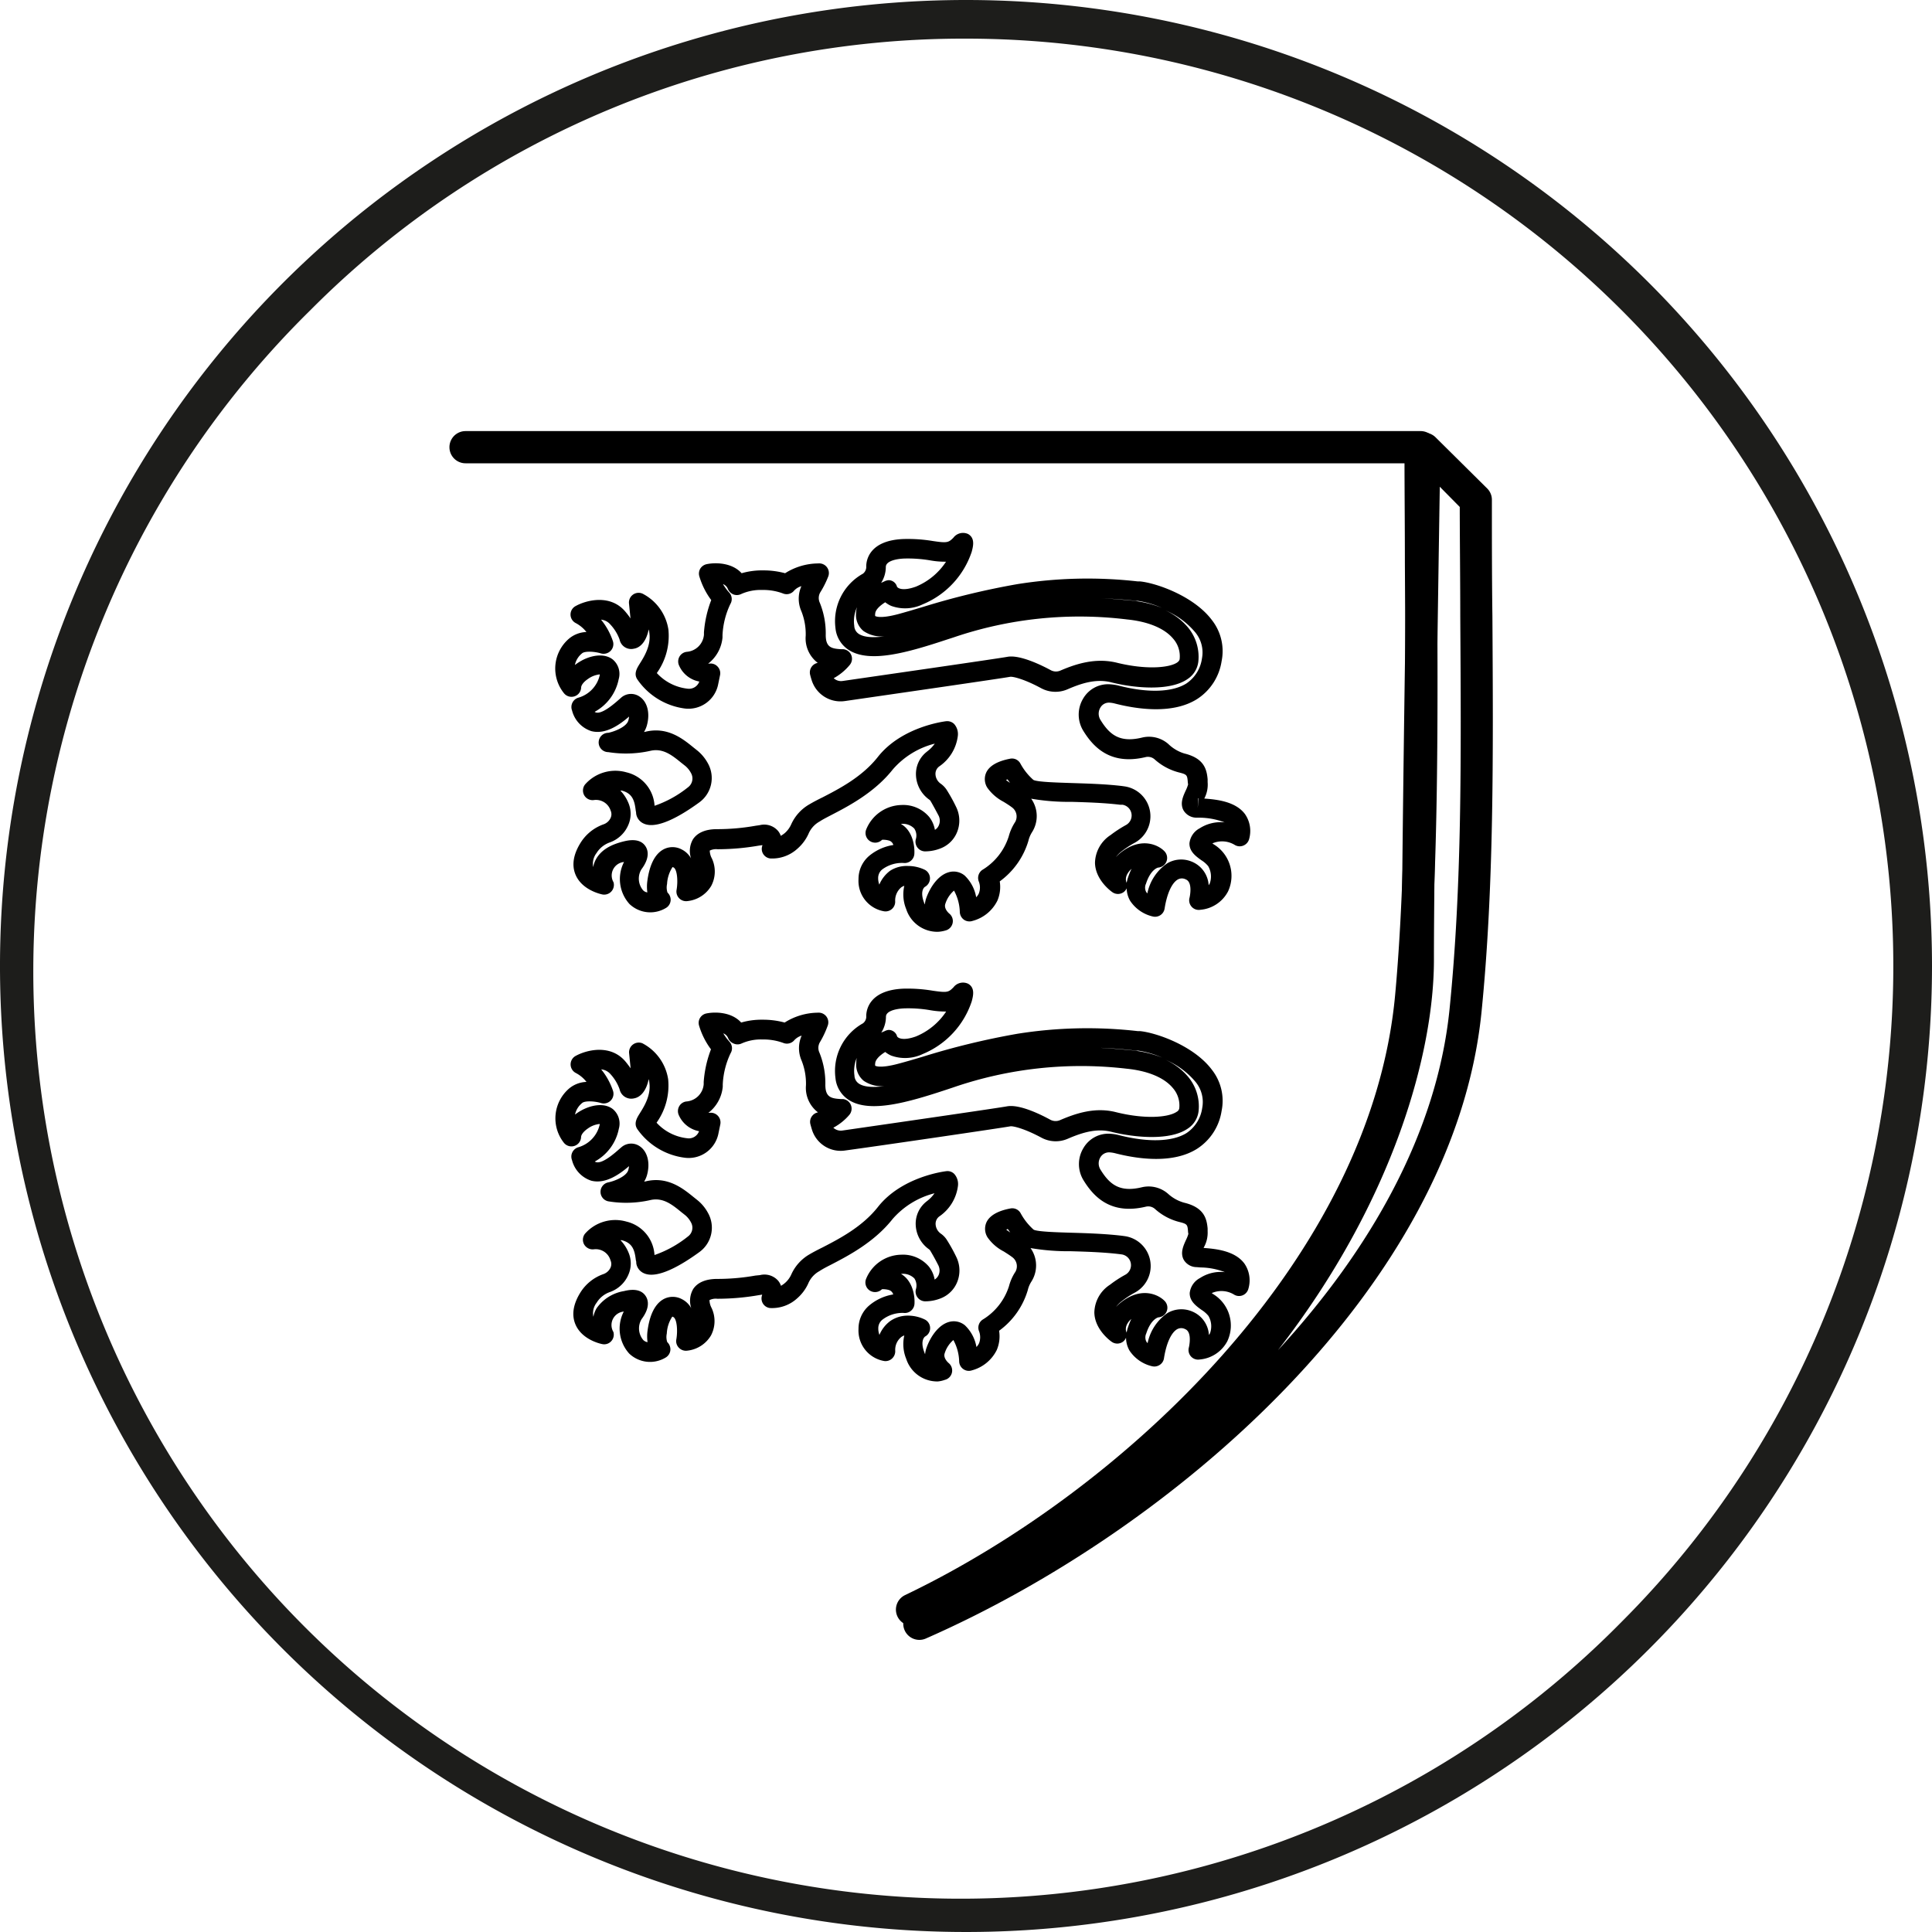 <svg id="Calque_1" data-name="Calque 1" xmlns="http://www.w3.org/2000/svg" viewBox="0 0 300 300"><defs><style>.cls-1{fill:#1d1d1b;}</style></defs><title>picto_normandie</title><path class="cls-1" d="M150,6A144,144,0,0,1,251.82,251.82,144,144,0,1,1,48.18,48.18,143,143,0,0,1,150,6m0-6A150,150,0,1,0,300,150,150,150,0,0,0,150,0Z"/><path d="M141.63,252.44a2.5,2.5,0,0,1-1.08-4.76c34-16.27,72.34-52.38,76.09-93.22,1.77-19.33,1.64-43.59,1.51-67.05,0-5.2-.05-10.38-.06-15.47H72.29a2.5,2.5,0,0,1,0-5h148.3a2.5,2.5,0,0,1,2.5,2.5c0,5.88,0,11.89.06,17.94.13,23.58.26,48-1.53,67.54-3.93,42.78-43.66,80.41-78.92,97.27A2.43,2.43,0,0,1,141.63,252.44Z"/><path d="M142.77,254.64a2.5,2.5,0,0,1-1.18-4.71c60-32.29,76.07-78.6,76.07-100.86,0-17.87,1-78.81,1-79.43a2.5,2.5,0,0,1,4.26-1.73l8,7.93a2.47,2.47,0,0,1,.74,1.77c0,6.19,0,12.2.08,18.06.13,21.62.26,42-1.69,61.47-4.28,42.71-47.73,80.37-86.29,97.29A2.49,2.49,0,0,1,142.77,254.64Zm80.8-179.06c-.25,15.79-.91,59-.91,73.49,0,14-6,37.14-24.22,60.59,14.34-15.58,24.72-33.79,26.65-53s1.8-38.53,1.66-60.94c0-5.54-.07-11.21-.08-17Z"/><path d="M145.63,144.69a5.08,5.08,0,0,1-4.91-3.51,6,6,0,0,1-.3-3.63,1.66,1.66,0,0,0-.48.24,2.68,2.68,0,0,0-.94,2.11,1.5,1.5,0,0,1-1.69,1.61,4.78,4.78,0,0,1-4-5,4.71,4.71,0,0,1,1.64-3.6,7.72,7.72,0,0,1,3.77-1.7,1,1,0,0,0-.65-.68,3.22,3.22,0,0,0-1.1-.13,1.5,1.5,0,0,1-2.47-1.59A6.05,6.05,0,0,1,140,125a5.27,5.27,0,0,1,4.29,1.86,4.48,4.48,0,0,1,.88,2,1.46,1.46,0,0,0,.64-.78,1.76,1.76,0,0,0-.06-1.42c-.53-1-1-1.86-1.29-2.34a.67.67,0,0,0-.15-.14,4.9,4.9,0,0,1-2.08-3.84,4.37,4.37,0,0,1,1.66-3.59s.08-.06.08-.07a5.29,5.29,0,0,0,1.18-1.21,12.77,12.77,0,0,0-6.51,4c-2.85,3.61-6.9,5.71-9.58,7.1-.69.36-1.3.67-1.8,1a3.94,3.94,0,0,0-1.73,1.94,6.76,6.76,0,0,1-1.7,2.27,5.8,5.8,0,0,1-4.23,1.52,1.49,1.49,0,0,1-1.22-2s0,0,0-.07l-.56.08a37.7,37.7,0,0,1-6.39.56,2.21,2.21,0,0,0-1.22.21,2.7,2.7,0,0,0,.33,1.22,4.78,4.78,0,0,1-.1,4.26,4.88,4.88,0,0,1-3.69,2.36,1.5,1.5,0,0,1-1.29-.44,1.48,1.48,0,0,1-.4-1.31c.24-1.38.09-3.19-.47-3.47a.64.64,0,0,0-.16-.06,5.33,5.33,0,0,0-.85,2.63,2.5,2.5,0,0,0,.07,1.33,1.53,1.53,0,0,1,.49,1.16,1.49,1.49,0,0,1-.77,1.25,4.69,4.69,0,0,1-5.63-.64,5.78,5.78,0,0,1-.84-6.52A2.1,2.1,0,0,0,95.27,137a1.51,1.51,0,0,1-1.74,1.89c-.32-.07-3.11-.69-4.13-3-.64-1.45-.41-3.12.7-4.94A6.94,6.94,0,0,1,93.72,128a1.89,1.89,0,0,0,1.1-1,1.38,1.38,0,0,0,0-1.13,2.39,2.39,0,0,0-2.66-1.63,1.5,1.5,0,0,1-1.46-.78,1.52,1.52,0,0,1,.15-1.65,6.26,6.26,0,0,1,6.44-1.88,5.67,5.67,0,0,1,4.35,5.19,17.15,17.15,0,0,0,5.18-2.86,1.7,1.7,0,0,0,.5-2.18,3.72,3.72,0,0,0-.89-1.13l-.67-.53c-1.39-1.13-2.82-2.29-4.78-1.83a17.34,17.34,0,0,1-6.52.2,1.5,1.5,0,0,1,0-3c.89-.18,2.82-.89,3.11-1.92a3.22,3.22,0,0,0,.11-.6c-1.32,1.14-3.57,2.85-5.85,2.26a4.52,4.52,0,0,1-3-3.2,1.51,1.51,0,0,1,1-2,4.74,4.74,0,0,0,3.3-3.5.52.52,0,0,0,0-.11,3.78,3.78,0,0,0-1.82.7c-.73.49-1.06,1-1.07,1.33a1.5,1.5,0,0,1-2.7.85,6.1,6.1,0,0,1,.85-8.46,4.42,4.42,0,0,1,2.67-1,5.18,5.18,0,0,0-1.66-1.39,1.49,1.49,0,0,1,0-2.65c1.66-.92,5.42-1.9,7.75.93.29.35.54.67.75,1V96l-.23-2.3a1.5,1.5,0,0,1,2.12-1.51,7.55,7.55,0,0,1,4,5.57,9.92,9.92,0,0,1-1.8,6.75,7.62,7.62,0,0,0,4.78,2.43,1.7,1.7,0,0,0,1.82-1.11,4.26,4.26,0,0,1-3.17-2.55,1.52,1.52,0,0,1,.11-1.36,1.5,1.5,0,0,1,1.16-.71,2.9,2.9,0,0,0,2.62-2.67l0-.36a17.57,17.57,0,0,1,1.13-5,11.79,11.79,0,0,1-1.86-3.73,1.51,1.51,0,0,1,.17-1.17,1.54,1.54,0,0,1,1-.68c1.36-.28,3.91-.25,5.41,1.41a11.33,11.33,0,0,1,3.33-.44,12.75,12.75,0,0,1,3.42.44,9.71,9.71,0,0,1,5.15-1.52,1.5,1.5,0,0,1,1.56,2A14.52,14.52,0,0,1,127.36,92a1.76,1.76,0,0,0-.06,1.6,12.62,12.62,0,0,1,.92,5c0,1.93.9,2.12,2.39,2.21l.34,0a1.49,1.49,0,0,1,1,2.44,8.55,8.55,0,0,1-2.49,2.06,1.66,1.66,0,0,0,1.39.43c5.59-.81,24-3.46,25.58-3.75,1.94-.36,5.36,1.33,6.74,2.08a1.71,1.71,0,0,0,1.48.06c2.48-1.07,5.45-2,8.67-1.25,4.55,1.14,8.2.84,9.46,0,.37-.26.39-.47.4-.57a4.12,4.12,0,0,0-1-3.12c-1.33-1.61-3.87-2.67-7.15-3A60.66,60.66,0,0,0,148,99l-.84.27c-6.21,2.06-12.06,3.74-15.33,1.68a4.55,4.55,0,0,1-2.1-3.43A8.44,8.44,0,0,1,134,89.08a1.33,1.33,0,0,0,.51-1.15c0-.94.48-4,5.72-4.23a23.75,23.75,0,0,1,4.63.31c1.82.27,2.31.28,2.87-.22.11-.09.22-.2.31-.29a1.87,1.87,0,0,1,2.3-.57c1.1.65.77,1.9.55,2.74a13.41,13.41,0,0,1-7.61,8.17,6.32,6.32,0,0,1-4.9.24,4,4,0,0,1-.92-.56c-.75.47-1.54,1.14-1.56,1.79a.87.87,0,0,0,0,.34s.63.5,3.61-.3c1.21-.33,2.45-.7,3.79-1.1A118.35,118.35,0,0,1,158,90.7a69.15,69.15,0,0,1,18.66-.42l.35,0c2.5.24,8.36,2.26,11.17,6a7.82,7.82,0,0,1,1.51,6.39,8.51,8.51,0,0,1-3.79,5.87c-3.67,2.33-9,1.67-12.76.71a4.24,4.24,0,0,0-.83-.14,1.53,1.53,0,0,0-1.44.76,1.82,1.82,0,0,0,0,1.9c1.43,2.33,3,3.6,6.47,2.76a4.56,4.56,0,0,1,4.08,1A6.12,6.12,0,0,0,183.9,117c3.06.74,3.48,2.44,3.62,4,0,.14,0,.29,0,.44A4.61,4.61,0,0,1,187,124l0,0c1.92.14,4.85.44,6.32,2.41a4.59,4.59,0,0,1,.64,3.89,1.5,1.5,0,0,1-.89,1,1.48,1.48,0,0,1-1.37-.12,3.78,3.78,0,0,0-3.44-.22l.16.12a5.72,5.72,0,0,1,2.27,7.34,5.35,5.35,0,0,1-4.29,2.85,1.47,1.47,0,0,1-1.36-.47,1.49,1.49,0,0,1-.33-1.4s.57-2.37-.57-2.84a1.3,1.3,0,0,0-1.24,0c-.94.53-1.7,2.22-2.06,4.52a1.5,1.5,0,0,1-1.8,1.24,5.77,5.77,0,0,1-3.55-2.44,4,4,0,0,1-.54-1.94,1.54,1.54,0,0,1-.45.57,1.5,1.5,0,0,1-1.81,0c-.27-.19-2.62-1.94-2.66-4.55a5.29,5.29,0,0,1,2.43-4.3,18.88,18.88,0,0,1,2.36-1.54,1.69,1.69,0,0,0-.51-3.16l-.39,0c-2.47-.3-5.16-.38-7.53-.45a34.13,34.13,0,0,1-6.27-.49,4.66,4.66,0,0,1,.11,5.24,4.39,4.39,0,0,0-.54,1.3,12,12,0,0,1-4.45,6.3,5.42,5.42,0,0,1-.37,3,6,6,0,0,1-3.86,3.14,1.51,1.51,0,0,1-1.32-.18,1.55,1.55,0,0,1-.65-1.16,7.37,7.37,0,0,0-.9-3.37,4.49,4.49,0,0,0-1.35,2.06c-.27.77.59,1.49.6,1.5a1.49,1.49,0,0,1,.53,1.5,1.51,1.51,0,0,1-1.12,1.14A4.93,4.93,0,0,1,145.63,144.69ZM141,134.47a6,6,0,0,1,2.6.59,1.5,1.5,0,0,1,0,2.66c-.09.07-.78.64-.12,2.42a2.88,2.88,0,0,0,.13.31,4.27,4.27,0,0,1,.22-1c.54-1.54,1.77-3.52,3.46-4a2.69,2.69,0,0,1,2.51.51,6.09,6.09,0,0,1,1.78,3.36,1.87,1.87,0,0,0,.41-.58,2.53,2.53,0,0,0,0-1.85,1.52,1.52,0,0,1,.54-1.81,9.38,9.38,0,0,0,4.11-5.22,7.68,7.68,0,0,1,1-2.23,1.75,1.75,0,0,0-.54-2.29c-.41-.31-.85-.58-1.27-.84a7.11,7.11,0,0,1-2.53-2.2,2.49,2.49,0,0,1-.15-2.36c.75-1.57,3.07-2,3.76-2.14a1.48,1.48,0,0,1,1.55.79,9.28,9.28,0,0,0,2,2.51c.59.33,3.56.41,5.94.49s5.19.15,7.8.46l.5.07a4.69,4.69,0,0,1,1.45,8.77,14.54,14.54,0,0,0-1.94,1.27,4.87,4.87,0,0,0-.94.93,7.31,7.31,0,0,1,1.16-1c3-2.09,5.49-.85,6.39.1a1.5,1.5,0,0,1-1,2.53s-1.14.24-1.87,2.5a1.42,1.42,0,0,0,0,1.23,1.46,1.46,0,0,0,.21.28,7.41,7.41,0,0,1,3.13-4.7,4.27,4.27,0,0,1,3.85-.2,4.21,4.21,0,0,1,2.54,3.62,1.41,1.41,0,0,0,.18-.29,3.21,3.21,0,0,0-.25-2.66,4.29,4.29,0,0,0-1.07-.93c-.83-.6-1.88-1.35-1.84-2.64a3,3,0,0,1,1.6-2.32,6,6,0,0,1,3.86-.91,11.21,11.21,0,0,0-3.78-.73l-.58,0h0a2.36,2.36,0,0,1-2-1.1c-.62-1.07-.1-2.21.32-3.12a5.82,5.82,0,0,0,.37-.95,2.71,2.71,0,0,1-.06-.49c-.09-.92-.11-1.06-1.34-1.36a9,9,0,0,1-3.76-2,1.58,1.58,0,0,0-1.39-.4c-5.62,1.37-8.25-1.68-9.74-4.09a4.82,4.82,0,0,1,0-5,4.47,4.47,0,0,1,4.2-2.2,7.37,7.37,0,0,1,1.37.22c4.56,1.16,8.26,1,10.42-.33a5.6,5.6,0,0,0,2.45-3.91,4.89,4.89,0,0,0-1-4,12.27,12.27,0,0,0-4.65-3.45,10,10,0,0,1,3.44,2.59,7.14,7.14,0,0,1,1.65,5.32,3.74,3.74,0,0,1-1.66,2.73c-2.7,1.9-8.11,1.47-11.92.51-2.35-.58-4.63.18-6.75,1.1a4.7,4.7,0,0,1-4.09-.18c-2.68-1.45-4.4-1.82-4.78-1.77-1.63.29-18.51,2.73-25.69,3.77a4.69,4.69,0,0,1-5.15-3.23c-.17-.54-.24-.84-.24-.84a1.51,1.51,0,0,1,1.18-1.86,4.77,4.77,0,0,1-1.87-4.21,9.6,9.6,0,0,0-.67-3.8,4.81,4.81,0,0,1,0-3.9,2.43,2.43,0,0,0-1.13.69,1.49,1.49,0,0,1-1.71.45,8.69,8.69,0,0,0-3.24-.55,7.41,7.41,0,0,0-3.27.63,1.5,1.5,0,0,1-1.21.06,1.58,1.58,0,0,1-.86-.86,1.29,1.29,0,0,0-.76-.74q.25.42.57.84c.14.18.27.33.39.46a1.49,1.49,0,0,1,.19,1.79,12.61,12.61,0,0,0-1.22,4.84l0,.36a5.78,5.78,0,0,1-2.23,4.06h.15a1.46,1.46,0,0,1,1.31.45,1.48,1.48,0,0,1,.39,1.33l-.3,1.46a4.7,4.7,0,0,1-5.23,3.72A10.61,10.61,0,0,1,99,105.55c-.65-.91-.1-1.78.34-2.49.67-1.06,1.8-2.85,1.48-4.86,0-.16-.06-.32-.09-.47-.33,1.68-1.17,2.83-2.31,3a1.83,1.83,0,0,1-2.21-1.42A6.72,6.72,0,0,0,94.8,97a2.15,2.15,0,0,0-1.47-.78,10.55,10.55,0,0,1,1.85,3.37,1.5,1.5,0,0,1-.38,1.49,1.52,1.52,0,0,1-1.49.38c-1-.31-2.53-.39-2.94,0a3.11,3.11,0,0,0-1.1,1.8,8.14,8.14,0,0,1,1.41-.87c1.74-.81,3.4-.81,4.45,0a2.92,2.92,0,0,1,.94,3.07,7.39,7.39,0,0,1-3.73,5.07.65.65,0,0,0,.22.11c.67.17,1.86-.5,3.54-2l.41-.36a2.33,2.33,0,0,1,2.78-.13c1.24.81,1.69,2.59,1.15,4.52a4.1,4.1,0,0,1-.44,1l.28-.06c3.4-.8,5.78,1.14,7.36,2.42l.6.48a6.65,6.65,0,0,1,1.67,2,4.67,4.67,0,0,1-1.33,6.09c-2.74,2-6.45,4.19-8.54,3.32a2,2,0,0,1-1.26-1.58q0-.19-.06-.45c-.18-1.5-.46-2.69-2.19-3.13l-.2,0a6.14,6.14,0,0,1,1.22,1.85,4.32,4.32,0,0,1,0,3.52,4.9,4.9,0,0,1-2.83,2.67,4,4,0,0,0-2.09,1.66,2.74,2.74,0,0,0-.52,2.18l0,0a4.18,4.18,0,0,1,.49-1.32c1-1.69,2.89-2.33,4.26-2.67,1.63-.41,2.77-.16,3.37.76.36.54.76,1.73-.63,3.58a2.79,2.79,0,0,0,.25,3.24,1.08,1.08,0,0,0,.67.34,6.6,6.6,0,0,1,0-1.77c.23-1.75.84-4,2.49-4.9a3,3,0,0,1,2.84,0,3.41,3.41,0,0,1,1.46,1.4,3.61,3.61,0,0,1,.31-3c.68-1,1.93-1.55,3.72-1.55a34.1,34.1,0,0,0,6-.53l.63-.09a2.84,2.84,0,0,1,2.84.89,2.47,2.47,0,0,1,.43.77,4.8,4.8,0,0,0,.61-.42,3.9,3.9,0,0,0,1-1.35,6.81,6.81,0,0,1,2.86-3.14c.54-.32,1.2-.67,2-1.06,2.6-1.34,6.16-3.18,8.6-6.28,3.7-4.7,10.33-5.52,10.61-5.55a1.54,1.54,0,0,1,1.24.43,2.36,2.36,0,0,1,.57,1.86,6.73,6.73,0,0,1-2.9,4.74,1.42,1.42,0,0,0-.57,1.2,1.89,1.89,0,0,0,.8,1.46,3.57,3.57,0,0,1,.92.94,25.12,25.12,0,0,1,1.48,2.67,4.77,4.77,0,0,1,.19,3.83,4.51,4.51,0,0,1-2.58,2.61,6.56,6.56,0,0,1-2.46.47,1.5,1.5,0,0,1-1.41-1.86,1.94,1.94,0,0,0-.24-1.69,2.48,2.48,0,0,0-2.07-.71c1.78,1,2.17,3.32,2.09,4.66a1.51,1.51,0,0,1-1.68,1.4,5.13,5.13,0,0,0-3.3,1,1.7,1.7,0,0,0-.64,1.36,2.74,2.74,0,0,0,.18,1,5.17,5.17,0,0,1,1.69-2.16A4.76,4.76,0,0,1,141,134.47Zm-37.56,3.95Zm0,0Zm0,0Zm0,0h0Zm72.26-3.51c-1.08,1-.88,1.79-.82,2a.7.7,0,0,1,.06.19c.05-.24.11-.49.19-.75A10.42,10.42,0,0,1,175.71,134.9Zm-77.4-1.41Zm38.94-3.55h0Zm0,0Zm48.81-6-.07,1.5.13-1.48Zm-29.84-2.84a7.19,7.19,0,0,0,.62.45l-.38-.54ZM133.08,94.28a5.16,5.16,0,0,0-.43,2.9,1.55,1.55,0,0,0,.73,1.27c.93.59,2.58.59,4.46.29a5,5,0,0,1-3.75-.75,3.22,3.22,0,0,1-1.16-2.79A3.41,3.41,0,0,1,133.08,94.28ZM171,92.89c1.49.08,2.92.2,4.33.33a17.55,17.55,0,0,1,5.09,1.17,15,15,0,0,0-3.74-1.09l-.36,0C175.15,93.15,173.31,93,171,92.89Zm-33-2.8a1.24,1.24,0,0,1,.53.12,1.35,1.35,0,0,1,.75.88c.16.3,1,.71,2.95,0a10.32,10.32,0,0,0,4.67-3.87,12.65,12.65,0,0,1-2.43-.2,20.82,20.82,0,0,0-4.08-.29c-1.36.06-2.83.43-2.84,1.3a4.61,4.61,0,0,1-.73,2.48l.5-.23A1.81,1.81,0,0,1,138,90.09Z"/><path d="M145.63,214.51a5.06,5.06,0,0,1-4.91-3.5,6,6,0,0,1-.3-3.64,1.7,1.7,0,0,0-.48.25,2.56,2.56,0,0,0-.93,2.12,1.53,1.53,0,0,1-.48,1.2,1.49,1.49,0,0,1-1.22.4,4.8,4.8,0,0,1-4-5,4.73,4.73,0,0,1,1.64-3.61A7.7,7.7,0,0,1,138.7,201a1,1,0,0,0-.65-.68,3.22,3.22,0,0,0-1.1-.13,1.52,1.52,0,0,1-1.65.33,1.49,1.49,0,0,1-.82-1.92,6,6,0,0,1,5.48-3.77,5.27,5.27,0,0,1,4.29,1.86,4.44,4.44,0,0,1,.88,2,1.61,1.61,0,0,0,.65-.78,1.8,1.8,0,0,0-.07-1.42c-.53-1.05-1-1.86-1.29-2.34a1.06,1.06,0,0,0-.15-.15,4.88,4.88,0,0,1-2.08-3.83,4.37,4.37,0,0,1,1.66-3.59l.1-.08a5.36,5.36,0,0,0,1.16-1.21,12.83,12.83,0,0,0-6.51,4c-2.85,3.61-6.9,5.71-9.58,7.1-.69.35-1.3.67-1.8,1a3.94,3.94,0,0,0-1.73,1.94,6.76,6.76,0,0,1-1.7,2.27,5.77,5.77,0,0,1-4.23,1.51,1.48,1.48,0,0,1-1.1-.71,1.52,1.52,0,0,1-.12-1.3.64.64,0,0,0,0-.07l-.57.09a37.64,37.64,0,0,1-6.38.55,2.21,2.21,0,0,0-1.22.21,2.7,2.7,0,0,0,.33,1.23,4.78,4.78,0,0,1-.1,4.26,4.88,4.88,0,0,1-3.69,2.36,1.51,1.51,0,0,1-1.29-.45,1.46,1.46,0,0,1-.4-1.3c.24-1.38.09-3.2-.47-3.47a.35.35,0,0,0-.16-.06,5.21,5.21,0,0,0-.85,2.62,2.49,2.49,0,0,0,.07,1.33,1.55,1.55,0,0,1,.49,1.17,1.5,1.5,0,0,1-.77,1.25,4.69,4.69,0,0,1-5.63-.64,5.78,5.78,0,0,1-.84-6.52,2.1,2.1,0,0,0-1.61,3.17,1.5,1.5,0,0,1-.34,1.43,1.47,1.47,0,0,1-1.4.45c-.32-.06-3.11-.69-4.13-3-.64-1.46-.41-3.12.7-4.94a6.91,6.91,0,0,1,3.62-2.93,1.91,1.91,0,0,0,1.1-1,1.38,1.38,0,0,0,0-1.13A2.38,2.38,0,0,0,92.15,194a1.54,1.54,0,0,1-1.46-.79,1.51,1.51,0,0,1,.15-1.64,6.26,6.26,0,0,1,6.44-1.88,5.67,5.67,0,0,1,4.35,5.19,17.28,17.28,0,0,0,5.18-2.87,1.68,1.68,0,0,0,.5-2.17,3.72,3.72,0,0,0-.89-1.13l-.67-.53c-1.38-1.13-2.82-2.29-4.78-1.83a17,17,0,0,1-6.52.19,1.5,1.5,0,0,1,0-2.94c.89-.18,2.82-.9,3.11-1.92a3.22,3.22,0,0,0,.11-.6c-1.32,1.13-3.57,2.84-5.85,2.26a4.52,4.52,0,0,1-3-3.2,1.51,1.51,0,0,1,1-2,4.76,4.76,0,0,0,3.3-3.5.52.52,0,0,0,0-.11,3.74,3.74,0,0,0-1.82.69c-.73.5-1.06,1-1.07,1.34a1.5,1.5,0,0,1-2.7.85A6.11,6.11,0,0,1,88.4,169a4.41,4.41,0,0,1,2.67-1,5.05,5.05,0,0,0-1.66-1.39,1.5,1.5,0,0,1,0-2.66c1.66-.91,5.42-1.89,7.75.93.29.36.54.68.75,1v-.12l-.23-2.3A1.51,1.51,0,0,1,99.75,162a7.6,7.6,0,0,1,4,5.58,9.92,9.92,0,0,1-1.8,6.75,7.56,7.56,0,0,0,4.78,2.42,1.69,1.69,0,0,0,1.82-1.1,4.28,4.28,0,0,1-3.17-2.55,1.52,1.52,0,0,1,.11-1.36,1.47,1.47,0,0,1,1.16-.71,2.91,2.91,0,0,0,2.62-2.68l0-.35a17.63,17.63,0,0,1,1.13-5.06,11.79,11.79,0,0,1-1.86-3.72,1.49,1.49,0,0,1,1.14-1.85c1.36-.28,3.91-.25,5.41,1.41a11.33,11.33,0,0,1,3.33-.44,12.75,12.75,0,0,1,3.42.44,9.79,9.79,0,0,1,5.15-1.53,1.5,1.5,0,0,1,1.56,1.95,14.77,14.77,0,0,1-1.25,2.66,1.74,1.74,0,0,0-.06,1.59,12.64,12.64,0,0,1,.92,5c0,1.93.9,2.12,2.39,2.21l.34,0a1.5,1.5,0,0,1,1,2.45,8.56,8.56,0,0,1-2.49,2,1.7,1.7,0,0,0,1.39.44c11.51-1.66,24.28-3.52,25.58-3.76,2-.36,5.37,1.34,6.74,2.09a1.74,1.74,0,0,0,1.48.06c2.48-1.07,5.45-2.06,8.67-1.25,4.55,1.14,8.2.83,9.47-.06a.73.73,0,0,0,.39-.57,4.1,4.1,0,0,0-1-3.11c-1.33-1.61-3.87-2.67-7.15-3A61,61,0,0,0,148,168.86l-.84.28c-6.21,2.06-12.06,3.74-15.33,1.68a4.56,4.56,0,0,1-2.1-3.43A8.47,8.47,0,0,1,134,158.9a1.3,1.3,0,0,0,.51-1.14c0-.94.48-4,5.72-4.24a23.63,23.63,0,0,1,4.63.32c1.82.26,2.3.28,2.87-.22l.31-.29a1.86,1.86,0,0,1,2.3-.57c1.1.64.77,1.9.55,2.73a13.39,13.39,0,0,1-7.61,8.18,6.36,6.36,0,0,1-4.9.24,4,4,0,0,1-.92-.56c-.75.46-1.54,1.14-1.56,1.79a.87.87,0,0,0,0,.34s.63.49,3.61-.31c1.21-.32,2.46-.69,3.8-1.09A117.41,117.41,0,0,1,158,160.52a69,69,0,0,1,18.66-.41l.35,0c2.5.24,8.36,2.25,11.17,6a7.8,7.8,0,0,1,1.51,6.39,8.51,8.51,0,0,1-3.79,5.87c-3.66,2.33-9,1.67-12.76.7a4.92,4.92,0,0,0-.83-.13,1.56,1.56,0,0,0-1.44.76,1.82,1.82,0,0,0,0,1.9c1.43,2.33,3,3.6,6.47,2.75a4.57,4.57,0,0,1,4.08,1.06,6.11,6.11,0,0,0,2.48,1.35c3.06.74,3.48,2.45,3.62,4,0,.14,0,.29,0,.43a4.65,4.65,0,0,1-.61,2.54l0,.05c1.91.14,4.84.44,6.31,2.41a4.59,4.59,0,0,1,.64,3.89,1.52,1.52,0,0,1-.89,1.05,1.48,1.48,0,0,1-1.37-.12,3.74,3.74,0,0,0-3.44-.22l.16.12a5.71,5.71,0,0,1,2.27,7.33,5.35,5.35,0,0,1-4.29,2.86,1.49,1.49,0,0,1-1.69-1.88s.57-2.37-.57-2.83a1.31,1.31,0,0,0-1.24,0c-.94.53-1.7,2.22-2.06,4.53a1.46,1.46,0,0,1-.63,1,1.51,1.51,0,0,1-1.17.24,5.77,5.77,0,0,1-3.55-2.44,4.07,4.07,0,0,1-.54-2,1.59,1.59,0,0,1-.46.61,1.5,1.5,0,0,1-1.8,0c-.27-.19-2.62-1.94-2.66-4.54a5.27,5.27,0,0,1,2.43-4.3,17.82,17.82,0,0,1,2.36-1.54,1.69,1.69,0,0,0-.51-3.16l-.38-.05c-2.48-.3-5.17-.38-7.54-.45a35.06,35.06,0,0,1-6.27-.49,4.66,4.66,0,0,1,.11,5.24,4.27,4.27,0,0,0-.54,1.3,12,12,0,0,1-4.45,6.3,5.39,5.39,0,0,1-.37,3,6.05,6.05,0,0,1-3.86,3.15,1.48,1.48,0,0,1-1.32-.19,1.52,1.52,0,0,1-.65-1.16,7.32,7.32,0,0,0-.9-3.36,4.43,4.43,0,0,0-1.35,2.06c-.27.76.59,1.49.6,1.5a1.5,1.5,0,0,1-.59,2.63A4.4,4.4,0,0,1,145.63,214.51ZM141,204.29a6,6,0,0,1,2.6.6,1.49,1.49,0,0,1,.83,1.31,1.47,1.47,0,0,1-.79,1.34c-.09.07-.78.65-.12,2.42a2.37,2.37,0,0,0,.13.32,4.16,4.16,0,0,1,.22-1c.54-1.55,1.77-3.52,3.46-4a2.72,2.72,0,0,1,2.51.52,6.06,6.06,0,0,1,1.78,3.36,2,2,0,0,0,.42-.61,2.64,2.64,0,0,0,0-1.8,1.5,1.5,0,0,1,.53-1.83,9.38,9.38,0,0,0,4.11-5.22,7.44,7.44,0,0,1,1-2.23,1.75,1.75,0,0,0-.54-2.29c-.41-.31-.85-.58-1.27-.85a6.92,6.92,0,0,1-2.53-2.2,2.49,2.49,0,0,1-.15-2.36c.75-1.56,3.07-2,3.76-2.13a1.48,1.48,0,0,1,1.55.78,9.45,9.45,0,0,0,2,2.52c.59.32,3.56.41,5.94.48s5.19.16,7.8.47l.5.07a4.69,4.69,0,0,1,1.45,8.77,13.61,13.61,0,0,0-1.94,1.27,4.6,4.6,0,0,0-.94.93,7.31,7.31,0,0,1,1.16-1c3-2.1,5.49-.85,6.39.1a1.5,1.5,0,0,1-1,2.53s-1.14.24-1.87,2.5a1.46,1.46,0,0,0,0,1.24,2.47,2.47,0,0,0,.21.27,7.46,7.46,0,0,1,3.13-4.71,4.3,4.3,0,0,1,3.85-.19,4.21,4.21,0,0,1,2.54,3.62,1.75,1.75,0,0,0,.18-.29,3.21,3.21,0,0,0-.25-2.66,4.3,4.3,0,0,0-1.07-.94c-.83-.6-1.88-1.35-1.84-2.64a3,3,0,0,1,1.6-2.31,5.89,5.89,0,0,1,3.86-.91,10.75,10.75,0,0,0-3.78-.73l-.58-.05a2.35,2.35,0,0,1-2-1.09c-.62-1.07-.1-2.21.32-3.13a5.76,5.76,0,0,0,.37-.94,2.84,2.84,0,0,1-.06-.5c-.09-.91-.11-1.05-1.34-1.35a8.89,8.89,0,0,1-3.76-2,1.58,1.58,0,0,0-1.39-.39c-5.63,1.37-8.25-1.68-9.74-4.1a4.8,4.8,0,0,1,0-5,4.48,4.48,0,0,1,4.2-2.21,7.4,7.4,0,0,1,1.37.23c4.56,1.15,8.26,1,10.42-.33a5.62,5.62,0,0,0,2.45-3.91,4.89,4.89,0,0,0-1-4,12.33,12.33,0,0,0-4.66-3.46,9.9,9.9,0,0,1,3.45,2.6,7.14,7.14,0,0,1,1.65,5.32,3.74,3.74,0,0,1-1.66,2.73c-2.7,1.9-8.11,1.46-11.92.51-2.35-.59-4.63.18-6.75,1.09a4.67,4.67,0,0,1-4.09-.18c-2.68-1.44-4.4-1.81-4.79-1.76-1.68.3-20.08,3-25.68,3.76a4.67,4.67,0,0,1-5.15-3.23c-.16-.53-.24-.84-.24-.84a1.48,1.48,0,0,1,.35-1.39,1.44,1.44,0,0,1,.83-.46,4.77,4.77,0,0,1-1.87-4.21,9.66,9.66,0,0,0-.67-3.81,4.81,4.81,0,0,1,0-3.9,2.52,2.52,0,0,0-1.13.7,1.5,1.5,0,0,1-1.71.44,8.91,8.91,0,0,0-3.24-.54,7.35,7.35,0,0,0-3.27.63,1.46,1.46,0,0,1-1.21,0,1.53,1.53,0,0,1-.86-.85,1.28,1.28,0,0,0-.75-.73,9.32,9.32,0,0,0,.56.83l.39.46a1.49,1.49,0,0,1,.19,1.79,12.61,12.61,0,0,0-1.22,4.84l0,.36a5.8,5.8,0,0,1-2.23,4.06l.15,0a1.51,1.51,0,0,1,1.7,1.79l-.3,1.46a4.71,4.71,0,0,1-5.23,3.72A10.63,10.63,0,0,1,99,175.38c-.65-.91-.1-1.79.34-2.49.67-1.07,1.8-2.85,1.48-4.86,0-.16-.06-.32-.09-.47-.33,1.67-1.17,2.82-2.31,3a1.85,1.85,0,0,1-2.21-1.42,6.82,6.82,0,0,0-1.39-2.32,2.18,2.18,0,0,0-1.47-.77,10.55,10.55,0,0,1,1.85,3.37,1.5,1.5,0,0,1-1.87,1.86c-1-.31-2.53-.38-2.94,0a3.12,3.12,0,0,0-1.1,1.79,7.51,7.51,0,0,1,1.41-.86c1.74-.81,3.4-.81,4.45,0a2.93,2.93,0,0,1,.94,3.07,7.41,7.41,0,0,1-3.73,5.08.62.62,0,0,0,.22.1c.67.18,1.86-.49,3.54-2l.41-.35a2.33,2.33,0,0,1,2.78-.14c1.24.82,1.69,2.6,1.15,4.52a4.17,4.17,0,0,1-.44,1l.28-.06c3.39-.8,5.78,1.14,7.36,2.42l.6.48a6.53,6.53,0,0,1,1.67,2,4.67,4.67,0,0,1-1.33,6.09c-2.74,2-6.45,4.19-8.54,3.32a2,2,0,0,1-1.26-1.59c0-.13,0-.28-.06-.44-.18-1.51-.46-2.69-2.19-3.13l-.2,0a6.14,6.14,0,0,1,1.22,1.85,4.32,4.32,0,0,1,0,3.52,4.89,4.89,0,0,1-2.84,2.67,3.93,3.93,0,0,0-2.08,1.66,2.67,2.67,0,0,0-.51,2.19v0a4.22,4.22,0,0,1,.49-1.31,6.46,6.46,0,0,1,4.26-2.68c1.63-.41,2.77-.15,3.37.77.36.54.76,1.73-.63,3.58a2.79,2.79,0,0,0,.25,3.24,1.2,1.2,0,0,0,.67.34,6.6,6.6,0,0,1,0-1.77c.23-1.76.84-4,2.49-4.91a3,3,0,0,1,2.84,0,3.43,3.43,0,0,1,1.46,1.41,3.64,3.64,0,0,1,.31-3c.68-1,1.93-1.55,3.72-1.55a33.91,33.91,0,0,0,5.93-.52L118,198a2.84,2.84,0,0,1,2.84.88,2.51,2.51,0,0,1,.43.78,4.06,4.06,0,0,0,.61-.43,3.81,3.81,0,0,0,1-1.35,6.84,6.84,0,0,1,2.86-3.13c.54-.32,1.21-.67,2-1.06,2.59-1.34,6.15-3.18,8.59-6.28,3.7-4.7,10.33-5.52,10.61-5.55a1.47,1.47,0,0,1,1.24.43,2.36,2.36,0,0,1,.57,1.86,6.75,6.75,0,0,1-2.9,4.74,1.42,1.42,0,0,0-.57,1.19,1.9,1.9,0,0,0,.8,1.47,3.43,3.43,0,0,1,.92.94,25.81,25.81,0,0,1,1.48,2.66,4.78,4.78,0,0,1,.19,3.83,4.53,4.53,0,0,1-2.58,2.62,6.56,6.56,0,0,1-2.46.47,1.5,1.5,0,0,1-1.15-.6,1.47,1.47,0,0,1-.26-1.27,2,2,0,0,0-.24-1.69,2.51,2.51,0,0,0-2.07-.7c1.78,1.05,2.17,3.32,2.09,4.66a1.51,1.51,0,0,1-.54,1.06,1.48,1.48,0,0,1-1.14.34,5.11,5.11,0,0,0-3.3,1.05,1.69,1.69,0,0,0-.64,1.36,2.74,2.74,0,0,0,.18,1,5.11,5.11,0,0,1,1.69-2.16A4.77,4.77,0,0,1,141,204.29Zm-37.56,4Zm0,0Zm0,0h0Zm0,0Zm72.26-3.51c-1.16,1-.84,1.91-.84,1.92a1.13,1.13,0,0,1,.08.24,6,6,0,0,1,.19-.76A10.42,10.42,0,0,1,175.71,204.73Zm-77.4-1.41Zm89.33-2.09ZM118.75,201Zm18.5-1.22Zm0,0Zm19-8.85c.17.14.39.29.62.45l-.38-.54Zm-23.15-26.81a5.25,5.25,0,0,0-.42,2.9,1.55,1.55,0,0,0,.73,1.27c.93.59,2.58.58,4.45.29a5,5,0,0,1-3.74-.75,3.23,3.23,0,0,1-1.16-2.8A3.84,3.84,0,0,1,133.07,164.11Zm37.92-1.4c1.5.08,2.94.2,4.36.34a17.7,17.7,0,0,1,5.11,1.17,15.18,15.18,0,0,0-3.76-1.09l-.35,0C175.15,163,173.3,162.8,171,162.71Zm-33-2.79a1.11,1.11,0,0,1,.53.12,1.32,1.32,0,0,1,.75.88c.16.29,1,.71,2.95,0a10.36,10.36,0,0,0,4.67-3.86,13.58,13.58,0,0,1-2.43-.2,20.07,20.07,0,0,0-4.08-.29c-1.36.06-2.83.42-2.84,1.29a4.61,4.61,0,0,1-.73,2.48,5.2,5.2,0,0,1,.5-.22A1.81,1.81,0,0,1,138,159.92Z"/></svg>